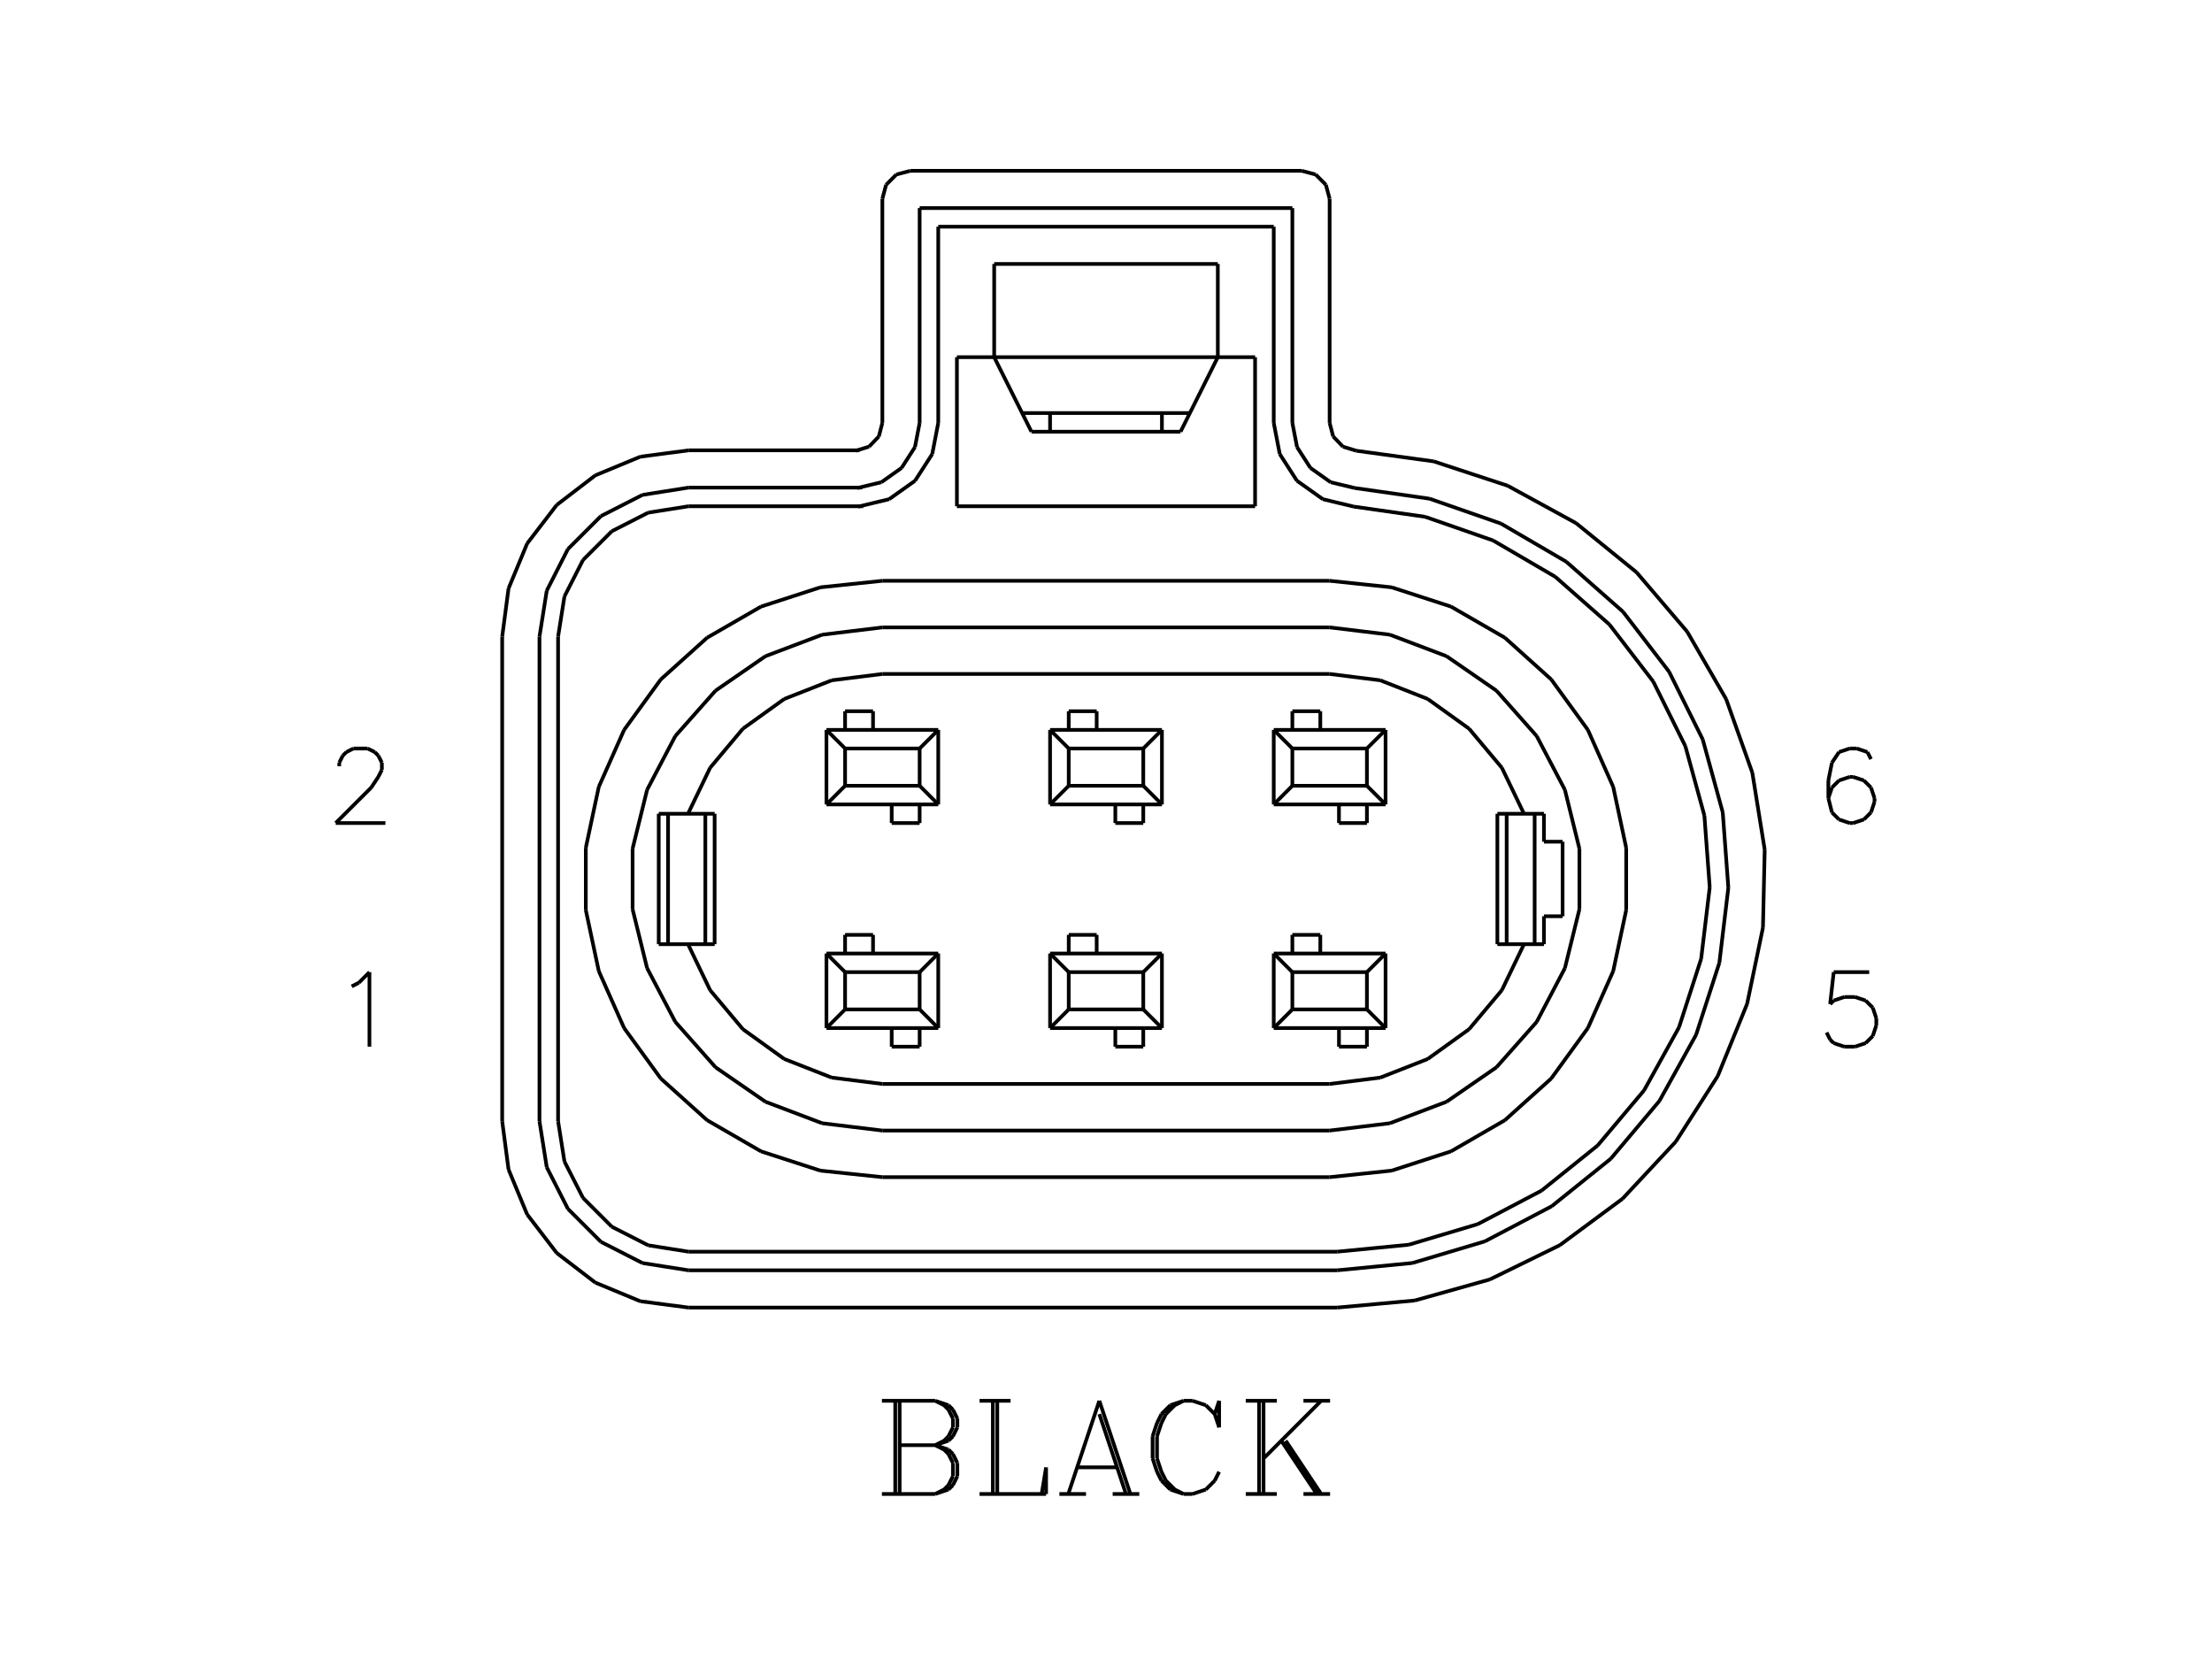 <?xml version="1.0" standalone="no"?><svg xmlns="http://www.w3.org/2000/svg" width="600.000" height="450.000" viewBox="0.0 0.0 600.000 450.000" version="1.1">
<title>Acme Converter - Post-processed with EDS-Designer: 14.44 (info@symca.com)</title>
<desc>Acme Converter - Post-processed with EDS-Designer: 14.44 (info@symca.com)</desc>
<g id="EDS_STYLE_GROUP" fill="none" stroke="black" stroke-width="1.0">
<g id="0" display="visible">
<path d="M340.44 96.88L259.56 96.88"/>
<path d="M259.56 137.32L340.44 137.32"/>
<path d="M353.08 46.33L246.92 46.33"/>
<path d="M186.77 354.68L362.68 354.68"/>
<path d="M242.83 405.24L242.83 379.96M244.03 379.96L244.03 405.24M239.22 379.96L253.66 379.96M253.66 379.96L257.27 381.16M257.27 381.16L258.48 382.37M258.48 382.37L259.68 384.77M259.68 384.77L259.68 387.18M259.68 387.18L258.48 389.59M258.48 389.59L257.27 390.79M257.27 390.79L253.66 392M253.66 379.96L256.07 381.16M256.07 381.16L257.27 382.37M257.27 382.37L258.48 384.77M258.48 384.77L258.48 387.18M258.48 387.18L257.27 389.59M257.27 389.59L256.07 390.79M256.07 390.79L253.66 392M244.03 392L253.66 392M253.66 392L257.27 393.2M257.27 393.2L258.48 394.4M258.48 394.4L259.68 396.81M259.68 396.81L259.68 400.42M259.68 400.42L258.48 402.83M258.48 402.83L257.27 404.03M257.27 404.03L253.66 405.24M253.66 405.24L239.22 405.24M253.66 392L256.07 393.2M256.07 393.2L257.27 394.4M257.27 394.4L258.48 396.81M258.48 396.81L258.48 400.42M258.48 400.42L257.27 402.83M257.27 402.83L256.07 404.03M256.07 404.03L253.66 405.24M269.31 405.24L269.31 379.96M270.51 379.96L270.51 405.24M265.7 379.96L274.12 379.96M265.7 405.24L283.75 405.24M283.75 405.24L283.75 398.01M283.75 398.01L282.55 405.24M298.19 379.96L289.77 405.24M298.19 379.96L306.62 405.24M298.19 383.57L305.42 405.24M292.18 398.01L303.01 398.01M287.36 405.24L294.58 405.24M301.81 405.24L309.03 405.24M329.49 383.57L330.69 387.18M330.69 387.18L330.69 379.96M330.69 379.96L329.49 383.57M329.49 383.57L327.08 381.16M327.08 381.16L323.47 379.96M323.47 379.96L321.06 379.96M321.06 379.96L317.45 381.16M317.45 381.16L315.04 383.57M315.04 383.57L313.84 385.98M313.84 385.98L312.64 389.59M312.64 389.59L312.64 395.61M312.64 395.61L313.84 399.22M313.84 399.22L315.04 401.62M315.04 401.62L317.45 404.03M317.45 404.03L321.06 405.24M321.06 405.24L323.47 405.24M323.47 405.24L327.08 404.03M327.08 404.03L329.49 401.62M329.49 401.62L330.69 399.22M321.06 379.96L318.66 381.16M318.66 381.16L316.25 383.57M316.25 383.57L315.04 385.98M315.04 385.98L313.84 389.59M313.84 389.59L313.84 395.61M313.84 395.61L315.04 399.22M315.04 399.22L316.25 401.62M316.25 401.62L318.66 404.03M318.66 404.03L321.06 405.24M341.52 405.24L341.52 379.96M342.73 379.96L342.73 405.24M358.37 379.96L342.73 395.61M348.75 390.79L358.37 405.24M347.54 390.79L357.17 405.24M337.91 379.96L346.34 379.96M353.56 379.96L360.78 379.96M337.91 405.24L346.34 405.24M353.56 405.24L360.78 405.24"/>
<path d="M136.22 172.7L136.22 304.13"/>
<path d="M136.22 304.13L137.94 317.22M137.94 317.22L142.99 329.41M142.99 329.41L151.02 339.88M151.02 339.88L161.49 347.91M161.49 347.91L173.68 352.96M173.68 352.96L186.77 354.68"/>
<path d="M95.39 267.55L97.32 266.58M97.32 266.58L100.21 263.69M100.21 263.69L100.21 283.91"/>
<path d="M233.13 122.15L186.77 122.15"/>
<path d="M186.77 122.15L173.68 123.88M173.68 123.88L161.49 128.93M161.49 128.93L151.02 136.96M151.02 136.96L142.99 147.43M142.99 147.43L137.94 159.62M137.94 159.62L136.22 172.7"/>
<path d="M92.02 207.85L92.02 206.88M92.02 206.88L92.98 204.96M92.98 204.96L93.95 204M93.95 204L95.87 203.03M95.87 203.03L99.72 203.03M99.72 203.03L101.65 204M101.65 204L102.61 204.96M102.61 204.96L103.58 206.88M103.58 206.88L103.58 208.81M103.58 208.81L102.61 210.74M102.61 210.74L100.69 213.63M100.69 213.63L91.06 223.25M91.06 223.25L104.54 223.25"/>
<path d="M507.02 263.69L497.39 263.69M497.39 263.69L496.42 272.36M496.42 272.36L497.39 271.4M497.39 271.4L500.28 270.43M500.28 270.43L503.16 270.43M503.16 270.43L506.05 271.4M506.05 271.4L507.98 273.32M507.98 273.32L508.94 276.21M508.94 276.21L508.94 278.14M508.94 278.14L507.98 281.03M507.98 281.03L506.05 282.95M506.05 282.95L503.16 283.91M503.16 283.91L500.28 283.91M500.28 283.91L497.39 282.95M497.39 282.95L496.42 281.99M496.42 281.99L495.46 280.06"/>
<path d="M507.5 205.92L506.53 204M506.53 204L503.65 203.03M503.65 203.03L501.72 203.03M501.72 203.03L498.83 204M498.83 204L496.91 206.88M496.91 206.88L495.94 211.7M495.94 211.7L495.94 216.51M495.94 216.51L496.91 220.37M496.91 220.37L498.83 222.29M498.83 222.29L501.72 223.25M501.72 223.25L502.68 223.25M502.68 223.25L505.57 222.29M505.57 222.29L507.5 220.37M507.5 220.37L508.46 217.48M508.46 217.48L508.46 216.51M508.46 216.51L507.5 213.63M507.5 213.63L505.57 211.7M505.57 211.7L502.68 210.74M502.68 210.74L501.72 210.74M501.72 210.74L498.83 211.7M498.83 211.7L496.91 213.63M496.91 213.63L495.94 216.51"/>
<path d="M360.66 114.7L360.66 53.91"/>
<path d="M340.44 137.32L340.44 96.88"/>
<path d="M360.66 114.7L361.62 118.39M361.62 118.39L364.26 121.15M364.26 121.15L367.9 122.27"/>
<path d="M360.66 53.91L359.64 50.12M359.64 50.12L356.87 47.34M356.87 47.34L353.08 46.33"/>
<path d="M233.86 132.26L186.77 132.26"/>
<path d="M350.55 56.44L249.45 56.44"/>
<path d="M350.55 114.7L350.55 56.44"/>
<path d="M350.55 114.7L351.82 121.28M351.82 121.28L355.45 126.92M355.45 126.92L360.93 130.8M360.93 130.8L367.45 132.37"/>
<path d="M362.68 344.57L383.1 342.59M383.1 342.59L402.76 336.72M402.76 336.72L420.91 327.18M420.91 327.18L436.9 314.32M436.9 314.32L450.11 298.63M450.11 298.63L460.06 280.69M460.06 280.69L466.37 261.17M466.37 261.17L468.81 240.8M468.81 240.8L467.29 220.35M467.29 220.35L461.86 200.56M461.86 200.56L452.73 182.19M452.73 182.19L440.23 165.93M440.23 165.93L424.84 152.36M424.84 152.36L407.13 142.02M407.13 142.02L387.76 135.27M387.76 135.27L367.45 132.37"/>
<path d="M186.77 344.57L362.68 344.57"/>
<path d="M146.33 304.13L148.31 316.63M148.31 316.63L154.05 327.9M154.05 327.9L163 336.85M163 336.85L174.27 342.6M174.27 342.6L186.77 344.57"/>
<path d="M146.33 172.7L146.33 304.13"/>
<path d="M186.77 132.26L174.27 134.24M174.27 134.24L163 139.99M163 139.99L154.05 148.93M154.05 148.93L148.31 160.21M148.31 160.21L146.33 172.7"/>
<path d="M362.68 354.68L383.74 352.76M383.74 352.76L404.11 347.05M404.11 347.05L423.1 337.75M423.1 337.75L440.1 325.16M440.1 325.16L454.53 309.7M454.53 309.7L465.93 291.89M465.93 291.89L473.9 272.3M473.9 272.3L478.2 251.59M478.2 251.59L478.67 230.45M478.67 230.45L475.31 209.57M475.31 209.57L468.22 189.64M468.22 189.64L457.64 171.33M457.64 171.33L443.91 155.24M443.91 155.24L427.5 141.9M427.5 141.9L408.94 131.75M408.94 131.75L388.86 125.14M388.86 125.14L367.9 122.27"/>
<path d="M186.77 137.32L175.83 139.05M175.83 139.05L165.97 144.08M165.97 144.08L158.14 151.9M158.14 151.9L153.11 161.77M153.11 161.77L151.38 172.7"/>
<path d="M234.14 137.32L186.77 137.32"/>
<path d="M345.5 61.49L254.5 61.49"/>
<path d="M345.5 114.7L345.5 61.49"/>
<path d="M345.5 114.7L347.13 123.16M347.13 123.16L351.8 130.41M351.8 130.41L358.84 135.41M358.84 135.41L367.22 137.42"/>
<path d="M362.68 339.52L382.13 337.63M382.13 337.63L400.85 332.04M400.85 332.04L418.14 322.95M418.14 322.95L433.36 310.71M433.36 310.71L445.95 295.76M445.95 295.76L455.42 278.68M455.42 278.68L461.43 260.09M461.43 260.09L463.76 240.69M463.76 240.69L462.31 221.21M462.31 221.21L457.14 202.37M457.14 202.37L448.44 184.87M448.44 184.87L436.54 169.38M436.54 169.38L421.88 156.46M421.88 156.46L405.01 146.61M405.01 146.61L386.56 140.18M386.56 140.18L367.22 137.42"/>
<path d="M186.77 339.52L362.68 339.52"/>
<path d="M151.38 304.13L153.11 315.07M153.11 315.07L158.14 324.93M158.14 324.93L165.97 332.76M165.97 332.76L175.83 337.79M175.83 337.79L186.77 339.52"/>
<path d="M151.38 172.7L151.38 304.13"/>
<path d="M239.34 157.54L360.66 157.54"/>
<path d="M284.83 197.98L315.17 197.98"/>
<path d="M315.17 197.98L315.17 218.2"/>
<path d="M315.17 218.2L284.83 218.2"/>
<path d="M284.83 218.2L284.83 197.98"/>
<path d="M289.89 203.03L310.11 203.03"/>
<path d="M310.11 203.03L310.11 213.14"/>
<path d="M310.11 213.14L289.89 213.14"/>
<path d="M289.89 213.14L289.89 203.03"/>
<path d="M289.89 203.03L284.83 197.98"/>
<path d="M310.11 203.03L315.17 197.98"/>
<path d="M310.11 213.14L315.17 218.2"/>
<path d="M284.83 218.2L289.89 213.14"/>
<path d="M302.53 218.2L302.53 223.25"/>
<path d="M302.53 223.25L310.11 223.25"/>
<path d="M310.11 223.25L310.11 218.2"/>
<path d="M289.89 197.98L289.89 192.92"/>
<path d="M289.89 192.92L297.47 192.92"/>
<path d="M297.47 192.92L297.47 197.98"/>
<path d="M370.77 213.14L350.55 213.14"/>
<path d="M350.55 203.03L370.77 203.03"/>
<path d="M375.83 218.2L345.5 218.2"/>
<path d="M345.5 197.98L375.83 197.98"/>
<path d="M350.55 213.14L350.55 203.03"/>
<path d="M345.5 218.2L345.5 197.98"/>
<path d="M345.5 218.2L350.55 213.14"/>
<path d="M358.13 192.92L358.13 197.98"/>
<path d="M350.55 197.98L350.55 192.92"/>
<path d="M350.55 203.03L345.5 197.98"/>
<path d="M350.55 192.92L358.13 192.92"/>
<path d="M370.77 203.03L370.77 213.14"/>
<path d="M375.83 197.98L375.83 218.2"/>
<path d="M370.77 213.14L375.83 218.2"/>
<path d="M363.19 223.25L370.77 223.25"/>
<path d="M363.19 218.2L363.19 223.25"/>
<path d="M370.77 223.25L370.77 218.2"/>
<path d="M370.77 203.03L375.83 197.98"/>
<path d="M249.45 213.14L229.23 213.14"/>
<path d="M229.23 203.03L249.45 203.03"/>
<path d="M254.5 218.2L224.17 218.2"/>
<path d="M224.17 197.98L254.5 197.98"/>
<path d="M229.23 213.14L229.23 203.03"/>
<path d="M224.17 218.2L224.17 197.98"/>
<path d="M224.17 218.2L229.23 213.14"/>
<path d="M236.81 192.92L236.81 197.98"/>
<path d="M229.23 197.98L229.23 192.92"/>
<path d="M229.23 203.03L224.17 197.98"/>
<path d="M229.23 192.92L236.81 192.92"/>
<path d="M249.45 203.03L249.45 213.14"/>
<path d="M254.5 197.98L254.5 218.2"/>
<path d="M249.45 213.14L254.5 218.2"/>
<path d="M241.87 223.25L249.45 223.25"/>
<path d="M241.87 218.2L241.87 223.25"/>
<path d="M249.45 223.25L249.45 218.2"/>
<path d="M249.45 203.03L254.5 197.98"/>
<path d="M310.11 273.8L289.89 273.8"/>
<path d="M289.89 263.69L310.11 263.69"/>
<path d="M315.17 278.86L284.83 278.86"/>
<path d="M284.83 258.64L315.17 258.64"/>
<path d="M254.5 258.64L254.5 278.86"/>
<path d="M249.45 263.69L249.45 273.8"/>
<path d="M224.17 278.86L224.17 258.64"/>
<path d="M229.23 273.8L229.23 263.69"/>
<path d="M289.89 273.8L289.89 263.69"/>
<path d="M284.83 278.86L284.83 258.64"/>
<path d="M224.17 278.86L229.23 273.8"/>
<path d="M254.5 278.86L224.17 278.86"/>
<path d="M241.87 283.91L249.45 283.91"/>
<path d="M249.45 273.8L229.23 273.8"/>
<path d="M241.87 278.86L241.87 283.91"/>
<path d="M249.45 273.8L254.5 278.86"/>
<path d="M249.45 283.91L249.45 278.86"/>
<path d="M284.83 278.86L289.89 273.8"/>
<path d="M229.23 263.69L224.17 258.64"/>
<path d="M224.17 258.64L254.5 258.64"/>
<path d="M229.23 263.69L249.45 263.69"/>
<path d="M229.23 258.64L229.23 253.58"/>
<path d="M236.81 253.58L236.81 258.64"/>
<path d="M229.23 253.58L236.81 253.58"/>
<path d="M249.45 263.69L254.5 258.64"/>
<path d="M297.47 253.58L297.47 258.64"/>
<path d="M289.89 258.64L289.89 253.58"/>
<path d="M289.89 263.69L284.83 258.64"/>
<path d="M289.89 253.58L297.47 253.58"/>
<path d="M375.83 258.64L375.83 278.86"/>
<path d="M370.77 263.69L370.77 273.8"/>
<path d="M345.5 278.86L345.5 258.64"/>
<path d="M350.55 273.8L350.55 263.69"/>
<path d="M310.11 263.69L310.11 273.8"/>
<path d="M315.17 258.64L315.17 278.86"/>
<path d="M370.77 273.8L375.83 278.86"/>
<path d="M375.83 278.86L345.5 278.86"/>
<path d="M310.11 273.8L315.17 278.86"/>
<path d="M302.53 283.91L310.11 283.91"/>
<path d="M302.53 278.86L302.53 283.91"/>
<path d="M310.11 283.91L310.11 278.86"/>
<path d="M370.77 273.8L350.55 273.8"/>
<path d="M345.5 278.86L350.55 273.8"/>
<path d="M363.19 283.91L370.77 283.91"/>
<path d="M363.19 278.86L363.19 283.91"/>
<path d="M370.77 283.91L370.77 278.86"/>
<path d="M370.77 263.69L375.83 258.64"/>
<path d="M345.5 258.64L375.83 258.64"/>
<path d="M310.11 263.69L315.17 258.64"/>
<path d="M350.55 253.58L358.13 253.58"/>
<path d="M350.55 263.69L370.77 263.69"/>
<path d="M350.55 258.64L350.55 253.58"/>
<path d="M350.55 263.69L345.5 258.64"/>
<path d="M358.13 253.58L358.13 258.64"/>
<path d="M269.67 96.88L269.67 71.6"/>
<path d="M269.67 71.6L330.33 71.6"/>
<path d="M330.33 71.6L330.33 96.88"/>
<path d="M330.33 96.88L320.22 117.1"/>
<path d="M259.56 137.32L259.56 96.88"/>
<path d="M269.67 96.88L279.78 117.1"/>
<path d="M320.22 117.1L279.78 117.1"/>
<path d="M277.25 112.04L322.75 112.04"/>
<path d="M284.83 112.04L284.83 117.1"/>
<path d="M315.17 112.04L315.17 117.1"/>
<path d="M178.68 220.73L178.68 256.11"/>
<path d="M178.68 256.11L193.84 256.11"/>
<path d="M193.84 256.11L193.84 220.73"/>
<path d="M193.84 220.73L178.68 220.73"/>
<path d="M239.34 182.81L225.61 184.53M225.61 184.53L212.74 189.59M212.74 189.59L201.51 197.66M201.51 197.66L192.62 208.26M192.62 208.26L186.62 220.73"/>
<path d="M239.34 170.18L223.01 172.16M223.01 172.16L207.63 177.99M207.63 177.99L194.09 187.34M194.09 187.34L183.18 199.65M183.18 199.65L175.53 214.22M175.53 214.22L171.59 230.19M171.59 230.19L171.59 246.64M171.59 246.64L175.53 262.62M175.53 262.62L183.18 277.19M183.18 277.19L194.09 289.5M194.09 289.5L207.63 298.85M207.63 298.85L223.01 304.68M223.01 304.68L239.34 306.66"/>
<path d="M239.34 157.54L222.52 159.31M222.52 159.31L206.44 164.53M206.44 164.53L191.8 172.98M191.8 172.98L179.23 184.3M179.23 184.3L169.29 197.98M169.29 197.98L162.42 213.43M162.42 213.43L158.9 229.96M158.9 229.96L158.9 246.87M158.9 246.87L162.42 263.41M162.42 263.41L169.29 278.86M169.29 278.86L179.23 292.54M179.23 292.54L191.8 303.85M191.8 303.85L206.44 312.31M206.44 312.31L222.52 317.53M222.52 317.53L239.34 319.3"/>
<path d="M360.66 294.02L374.39 292.3M374.39 292.3L387.26 287.25M387.26 287.25L398.49 279.17M398.49 279.17L407.38 268.58M407.38 268.58L413.38 256.11"/>
<path d="M360.66 170.18L239.34 170.18"/>
<path d="M239.34 182.81L360.66 182.81"/>
<path d="M239.34 294.02L360.66 294.02"/>
<path d="M360.66 306.66L239.34 306.66"/>
<path d="M239.34 319.3L360.66 319.3"/>
<path d="M181.21 220.73L181.21 256.11"/>
<path d="M191.32 256.11L191.32 220.73"/>
<path d="M186.62 256.11L192.62 268.58M192.62 268.58L201.51 279.17M201.51 279.17L212.74 287.25M212.74 287.25L225.61 292.3M225.61 292.3L239.34 294.02"/>
<path d="M408.68 256.11L408.68 220.73"/>
<path d="M416.27 220.73L416.27 256.11"/>
<path d="M423.85 228.31L423.85 248.53"/>
<path d="M406.16 256.11L406.16 220.73"/>
<path d="M418.79 256.11L406.16 256.11"/>
<path d="M406.16 220.73L418.79 220.73"/>
<path d="M418.79 220.73L418.79 228.31"/>
<path d="M418.79 228.31L423.85 228.31"/>
<path d="M418.79 256.11L418.79 248.53"/>
<path d="M418.79 248.53L423.85 248.53"/>
<path d="M413.38 220.73L407.38 208.26M407.38 208.26L398.49 197.66M398.49 197.66L387.26 189.59M387.26 189.59L374.39 184.53M374.39 184.53L360.66 182.81"/>
<path d="M254.5 114.7L254.5 61.49"/>
<path d="M249.45 114.7L249.45 56.44"/>
<path d="M239.34 114.7L239.34 53.91"/>
<path d="M232.78 137.42L241.16 135.41M241.16 135.41L248.2 130.41M248.2 130.41L252.87 123.16M252.87 123.16L254.5 114.7"/>
<path d="M232.55 132.37L239.07 130.8M239.07 130.8L244.55 126.92M244.55 126.92L248.18 121.28M248.18 121.28L249.45 114.7"/>
<path d="M232.1 122.27L235.74 121.15M235.74 121.15L238.38 118.39M238.38 118.39L239.34 114.7"/>
<path d="M246.92 46.33L243.13 47.34M243.13 47.34L240.36 50.12M240.36 50.12L239.34 53.91"/>
<path d="M360.66 306.66L376.99 304.68M376.99 304.68L392.37 298.85M392.37 298.85L405.91 289.5M405.91 289.5L416.82 277.19M416.82 277.19L424.47 262.62M424.47 262.62L428.41 246.64M428.41 246.64L428.41 230.19M428.41 230.19L424.47 214.22M424.47 214.22L416.82 199.65M416.82 199.65L405.91 187.34M405.91 187.34L392.37 177.99M392.37 177.99L376.99 172.16M376.99 172.16L360.66 170.18"/>
<path d="M360.66 319.3L377.48 317.53M377.48 317.53L393.56 312.31M393.56 312.31L408.2 303.85M408.2 303.85L420.77 292.54M420.77 292.54L430.71 278.86M430.71 278.86L437.58 263.41M437.58 263.41L441.1 246.87M441.1 246.87L441.1 229.96M441.1 229.96L437.58 213.43M437.58 213.43L430.71 197.98M430.71 197.98L420.77 184.3M420.77 184.3L408.2 172.98M408.2 172.98L393.56 164.53M393.56 164.53L377.48 159.31M377.48 159.31L360.66 157.54"/>
</g>
</g>
</svg>
